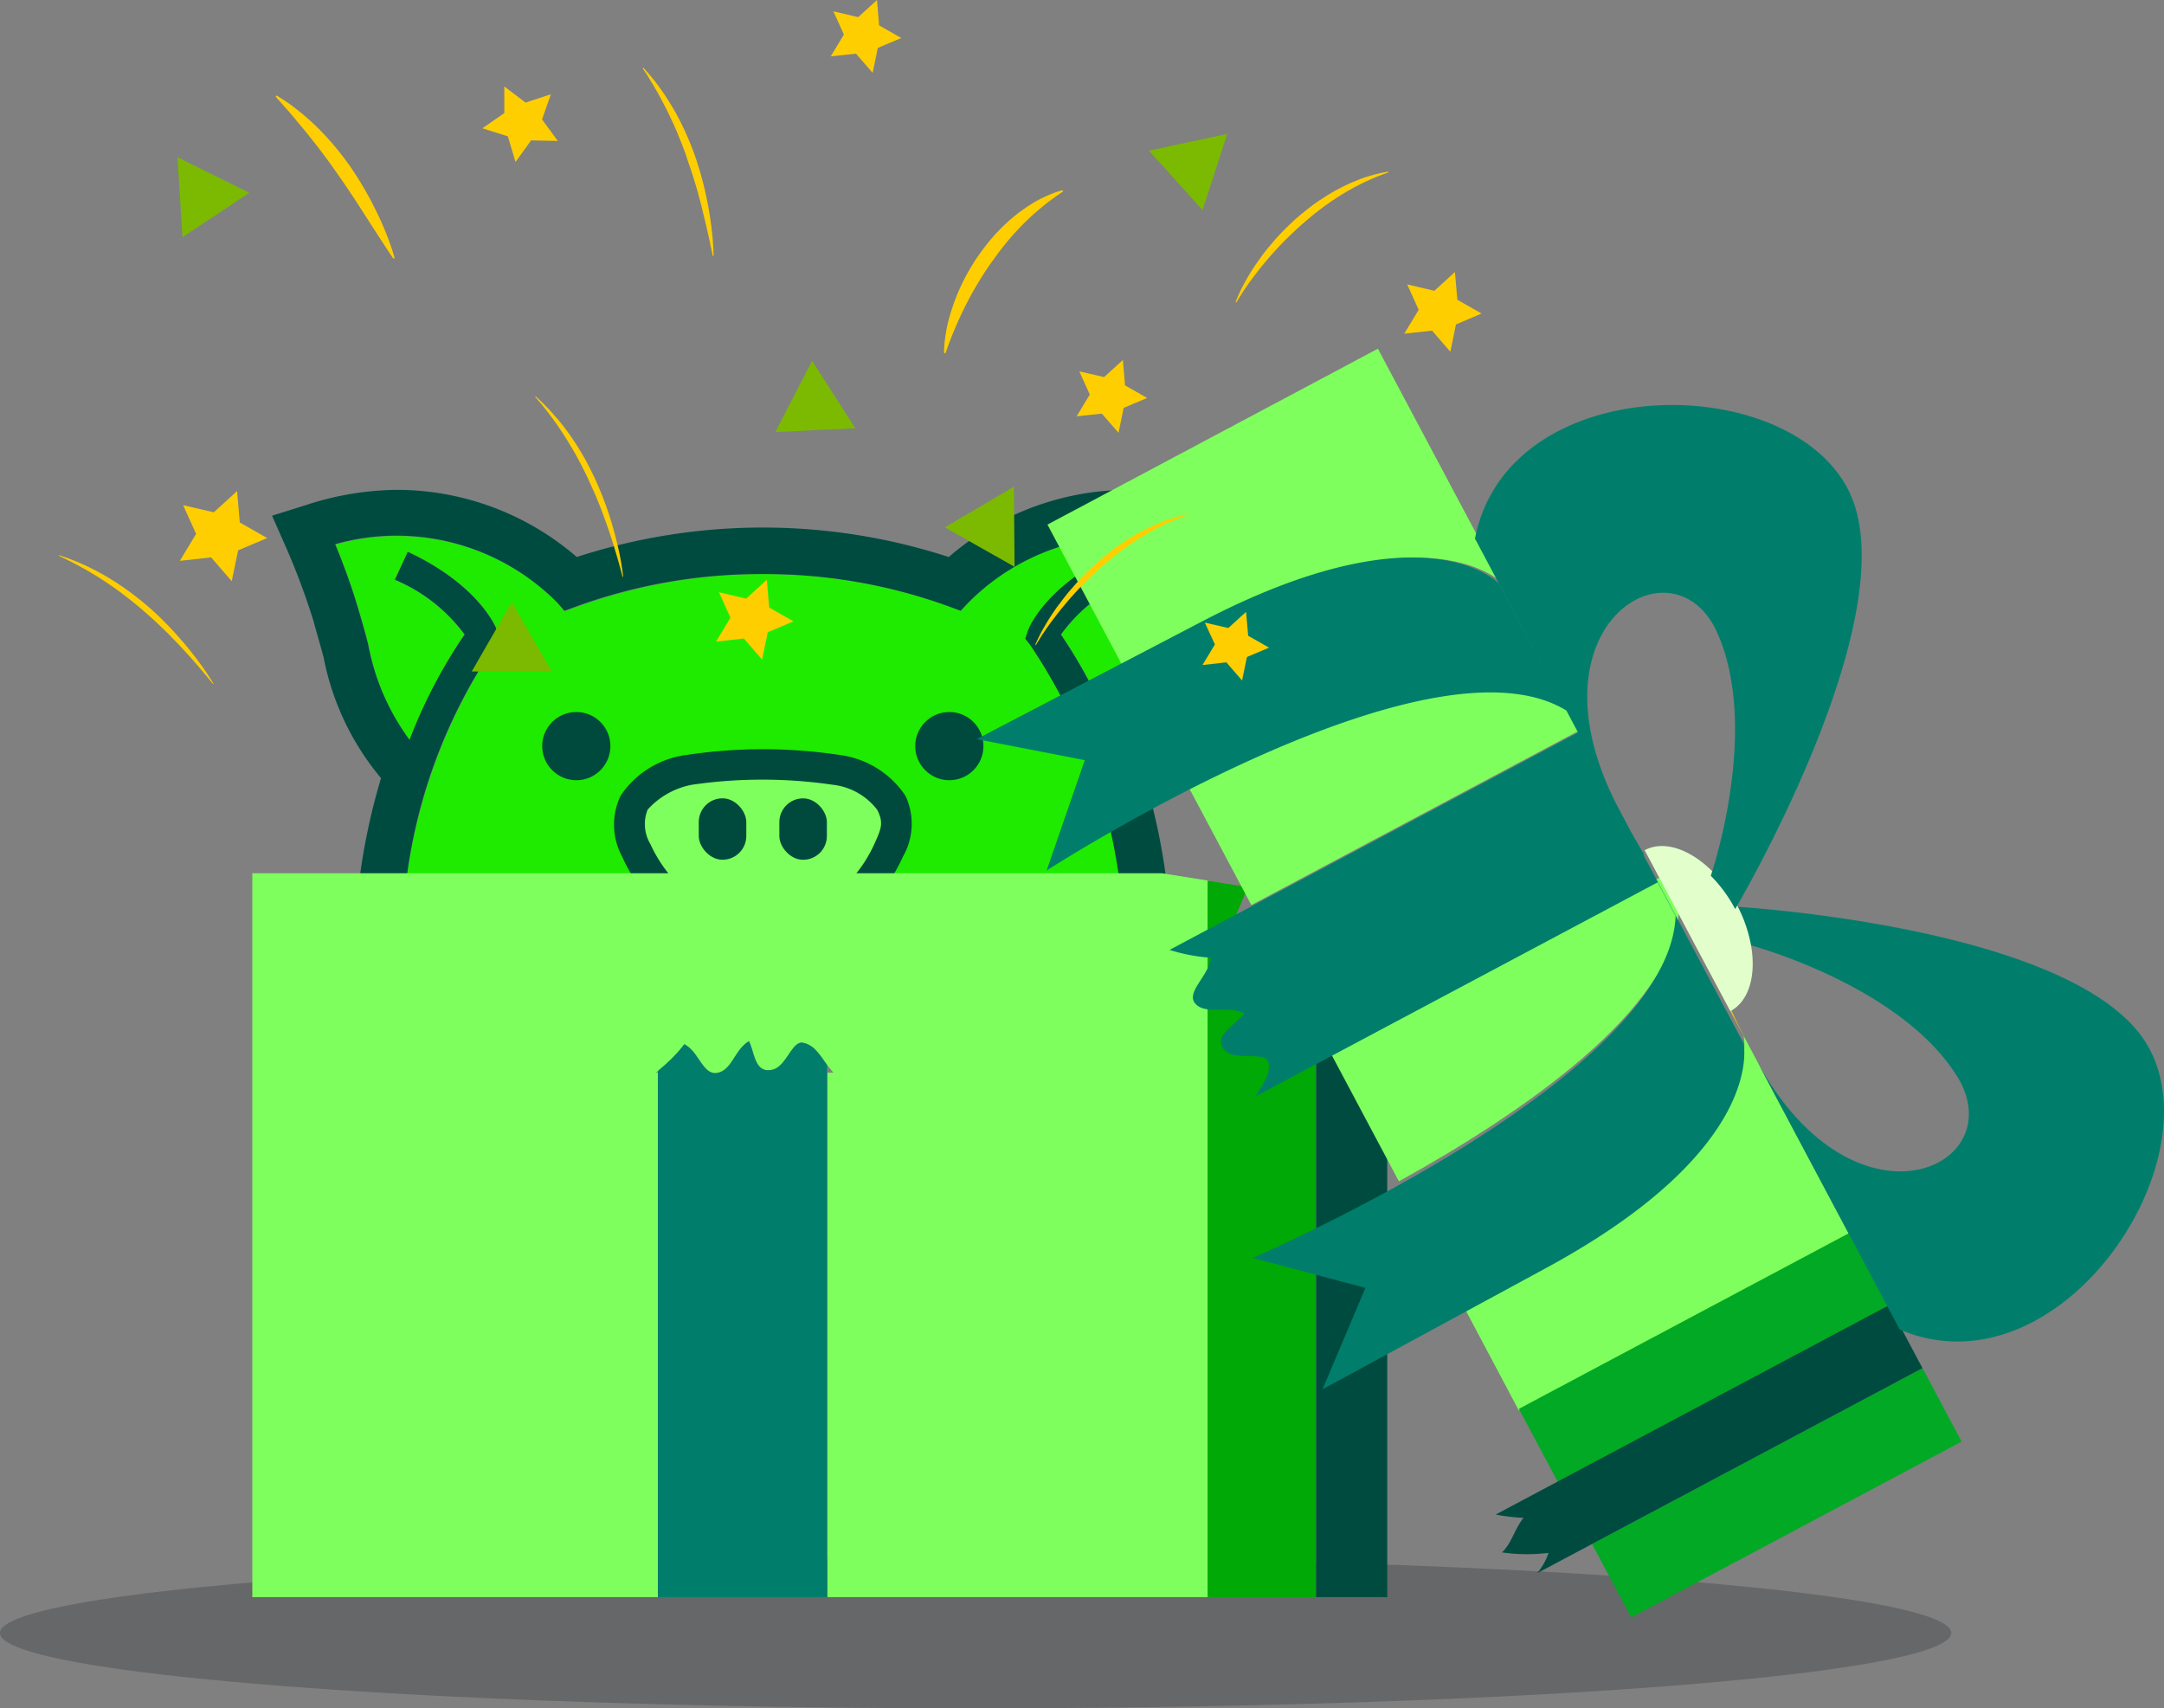 <svg id="marrano_regalo" data-name="marrano regalo" xmlns="http://www.w3.org/2000/svg" width="101.348" height="80" viewBox="0 0 101.348 80">
  <rect x="0" y="0" width="101.348" height="80" fill="#808080" stroke="none"/>
  <g id="Grupo_6222" data-name="Grupo 6222" transform="translate(0 16.334)">
    <g id="Cortadp" transform="translate(35.726 15.739)">
      <g id="Grupo_7492" data-name="Grupo 7492" transform="translate(-22.986 -9.134)">
        <path id="Trazado_13609" data-name="Trazado 13609" d="M52.344,9.376c-.266.653-.653,1.694-1.04,2.9-.194.653-.363,1.234-.508,1.815a10.877,10.877,0,0,1-1.936,4.452,23.93,23.93,0,0,0-2.589-4.96,7.66,7.66,0,0,1,3.266-2.565l-.6-1.307c-3.412,1.6-4.162,3.629-4.186,3.7l-.121.363.242.315a24.891,24.891,0,0,1,4.186,10.985H15.615a25.749,25.749,0,0,1,4.162-10.985l.242-.315-.145-.363c-.024-.1-.774-2.105-4.186-3.7l-.629,1.307a7.66,7.66,0,0,1,3.266,2.565,23.712,23.712,0,0,0-2.541,4.96,10.738,10.738,0,0,1-1.936-4.452c-.145-.581-.315-1.161-.508-1.815-.363-1.21-.774-2.25-1.04-2.9A10.572,10.572,0,0,1,22.7,12.11l.339.387.46-.169A25.632,25.632,0,0,1,41.117,12.3l.46.169.339-.363A10.6,10.6,0,0,1,52.344,9.376Z" transform="translate(-9.324 -6.811)" fill="#1eeb00"/>
        <g id="Grupo_7491" data-name="Grupo 7491">
          <g id="Grupo_7490" data-name="Grupo 7490" transform="translate(16.023 12.146)">
            <path id="Trazado_13610" data-name="Trazado 13610" d="M81.382,57.216a6.968,6.968,0,0,1-.823,1.379H70.348a6.969,6.969,0,0,1-.823-1.379c-1.21-2.71,1.428-3.581,2.492-3.775a24.515,24.515,0,0,1,6.872,0C79.954,53.636,82.616,54.507,81.382,57.216Z" transform="translate(-68.49 -52.474)" fill="#7fff5d"/>
            <path id="Trazado_13611" data-name="Trazado 13611" d="M79.862,52.378a4.377,4.377,0,0,0-3.1-1.911,24.061,24.061,0,0,0-7.138,0,4.377,4.377,0,0,0-3.1,1.911,3.136,3.136,0,0,0,.073,2.855,7.671,7.671,0,0,0,.581,1.065H69a6.63,6.63,0,0,1-1.089-1.67,1.815,1.815,0,0,1-.121-1.6,3.73,3.73,0,0,1,2.057-1.161,22.828,22.828,0,0,1,6.63,0,3.04,3.04,0,0,1,2.057,1.161c.339.629.169.944-.121,1.6a6.63,6.63,0,0,1-1.089,1.67h1.839a7.694,7.694,0,0,0,.581-1.065A3.08,3.08,0,0,0,79.862,52.378Z" transform="translate(-66.221 -50.2)" fill="#004a3d"/>
          </g>
          <path id="Trazado_13612" data-name="Trazado 13612" d="M45.972,1.21l-.653,1.476A33.122,33.122,0,0,0,44.06,6.122c-.194.629-.339,1.186-.508,1.742A12.228,12.228,0,0,1,40.867,13.5a29.566,29.566,0,0,1,1.016,4.767h-2.2A25.749,25.749,0,0,0,35.519,7.283l-.242-.315.121-.363c.024-.1.8-2.105,4.186-3.7l.629,1.307a7.49,7.49,0,0,0-3.266,2.565,23.93,23.93,0,0,1,2.565,4.96,10.738,10.738,0,0,0,1.936-4.452c.145-.581.315-1.161.508-1.815.363-1.21.774-2.25,1.04-2.9A10.544,10.544,0,0,0,32.592,5.3l-.339.363-.46-.169a25.067,25.067,0,0,0-8.807-1.549,25.067,25.067,0,0,0-8.831,1.549l-.46.169-.339-.387a10.6,10.6,0,0,0-10.4-2.734c.266.653.677,1.694,1.04,2.9.194.653.363,1.234.508,1.815a10.877,10.877,0,0,0,1.936,4.452A23.712,23.712,0,0,1,9.025,6.775,7.837,7.837,0,0,0,5.759,4.21l.6-1.307c3.412,1.6,4.162,3.629,4.186,3.7l.145.363-.242.315A24.872,24.872,0,0,0,6.291,18.268h-2.2A29.688,29.688,0,0,1,5.105,13.5,12.474,12.474,0,0,1,2.42,7.864c-.145-.557-.315-1.113-.484-1.742A33.1,33.1,0,0,0,.653,2.686L0,1.21,1.549.726A14.009,14.009,0,0,1,5.9,0a12.9,12.9,0,0,1,8.372,3.145,28.188,28.188,0,0,1,17.421,0A12.9,12.9,0,0,1,40.092,0a14.009,14.009,0,0,1,4.355.726Z" transform="translate(0 0)" fill="#004b40"/>
        </g>
        <rect id="Rectángulo_6418" data-name="Rectángulo 6418" width="2.226" height="2.877" rx="1.113" transform="translate(19.986 14.445)" fill="#004a3d"/>
        <ellipse id="Elipse_999" data-name="Elipse 999" cx="1.597" cy="1.597" rx="1.597" ry="1.597" transform="translate(12.654 10.404)" fill="#004a3d"/>
        <rect id="Rectángulo_6419" data-name="Rectángulo 6419" width="2.226" height="2.877" rx="1.113" transform="translate(25.986 17.324) rotate(180)" fill="#004a3d"/>
        <ellipse id="Elipse_1000" data-name="Elipse 1000" cx="1.597" cy="1.597" rx="1.597" ry="1.597" transform="translate(30.124 10.404)" fill="#004a3d"/>
      </g>
    </g>
    <g id="Grupo_6201" data-name="Grupo 6201" transform="translate(0 0)">
      <ellipse id="Elipse_201" data-name="Elipse 201" cx="45.692" cy="3.53" rx="45.692" ry="3.53" transform="translate(0 56.606)" fill="#191e20" opacity="0.252"/>
      <path id="Trazado_2350" data-name="Trazado 2350" d="M3403.794,1045.221v33.9h19v-24.558h-.1l.154-.126.067-.057.108-.093.071-.062.1-.091.072-.066.1-.092.07-.068c.032-.031.062-.063.092-.094l.066-.069c.031-.033.062-.067.092-.1l.06-.067c.033-.038.065-.077.1-.115l.048-.057c.047-.059.093-.118.137-.178.021.01.04.022.06.033l.019.012.039.025.021.015.034.026.02.016.034.029.018.016.036.034.014.013.047.049h0c.033.036.065.073.1.111l0,0,.043.054,0,0c.281.367.486.8.82.9a.519.519,0,0,0,.254.008l.031-.008c.515-.126.688-.694,1.058-1.138l0,0,.039-.045.008-.009.038-.041.011-.012.037-.036.014-.014.037-.033.017-.015.037-.031.019-.015.042-.031.018-.013q.03-.021.063-.041c.26.5.26,1.487,1.039,1.345.693-.071.953-1.345,1.472-1.274a.9.9,0,0,1,.11.025l.033.011c.024.008.048.016.071.026l.035.015c.023.01.045.022.066.034l.03.016c.03.018.059.037.087.058l.006,0c.028.02.054.042.08.065l.028.026c.018.016.036.033.053.051l.03.031.049.054.028.032c.02.023.039.046.057.069l.039.05.044.057.042.058.024.032a7.164,7.164,0,0,0,.529.693h-.285v24.558H3448.6v-33.547l-2.217-.353Z" transform="translate(-3391.977 -1020.661)" fill="#7fff5d"/>
      <path id="Trazado_2351" data-name="Trazado 2351" d="M3868.2,1057c.026.05.056.1.086.146l3.577-1.556-2.9-4.46c-3.734,1.562-6.486,3.014-6.486,3.014l1.782-4.212-1.886-.3v33.547h5.083v-25.3A7.161,7.161,0,0,0,3868.2,1057Z" transform="translate(-3805.817 -1024.723)" fill="#00a905"/>
      <path id="Trazado_2352" data-name="Trazado 2352" d="M3606.23,1144.8c-.084-.115-.164-.231-.244-.341l-.023-.032-.043-.058-.044-.057-.039-.05-.057-.069-.028-.032-.049-.054-.03-.031-.053-.051-.028-.026c-.026-.023-.052-.045-.08-.065l-.006,0c-.028-.021-.057-.04-.087-.058l-.03-.016c-.021-.012-.043-.024-.066-.034l-.034-.016-.072-.026-.033-.011a.92.92,0,0,0-.11-.025c-.52-.071-.78,1.2-1.473,1.274-.78.142-.78-.849-1.039-1.345l-.063.041-.018.013-.041.03-.019.015-.038.031-.017.015-.037.033-.014.014-.037.037-.011.012-.038.041-.007.009-.04.046,0,0c-.37.444-.543,1.012-1.058,1.138l-.031.008a.522.522,0,0,1-.253-.008c-.334-.1-.539-.53-.82-.9l0,0-.042-.054,0,0c-.031-.038-.062-.075-.1-.111h0l-.047-.049-.014-.013-.036-.034-.018-.016-.034-.029-.02-.016-.035-.026-.021-.015-.039-.025-.019-.012c-.019-.012-.039-.023-.059-.033-.044.06-.091.12-.137.178l-.048.057c-.032.039-.064.077-.1.115l-.06.067c-.031.034-.06.068-.092.1l-.067.069-.092.094-.07.068c-.032.031-.063.061-.1.092l-.072.066-.1.091-.071.062-.108.093-.068.057-.052.043v24.641h7.928V1144.8Z" transform="translate(-3567.49 -1111.253)" fill="#007e6b"/>
      <path id="Trazado_2353" data-name="Trazado 2353" d="M3917.709,1145.877c-.217-.208-.156-.41.02-.606v-.909c-.537,0-1.053.04-1.353-.231-.478-.433.664-1.091.721-1.757-.108,0-.215-.012-.321-.021a7.291,7.291,0,0,1-.677.894,5.562,5.562,0,0,0-.83-1.145l-.1-.025.068-.03c-.031-.047-.06-.1-.086-.146a7.154,7.154,0,0,1-.747.88v25.3h3.329V1145.9Z" transform="translate(-3852.764 -1109.621)" fill="#004b40"/>
      <path id="Trazado_2354" data-name="Trazado 2354" d="M3883.254,867.775l3.006,5.638-4.118-7.738h0l-4.734-8.9-15.476,8.236,3.5,6.583,3.883-2.028C3879.831,864.081,3883.254,867.775,3883.254,867.775Z" transform="translate(-3812.876 -856.779)" fill="#7fff5d"/>
      <path id="Trazado_2355" data-name="Trazado 2355" d="M4076.278,1137.932l.005.009-.667-1.253.006.013-2.572-4.834h0l-.11-.208h0l-.316-.593,3,5.645s1.151,4.9-9.273,10.556l-3.851,2.088,2.6,4.9,15.476-8.236Z" transform="translate(-3993.967 -1104.536)" fill="#7fff5d"/>
      <path id="Trazado_2356" data-name="Trazado 2356" d="M4013.971,1113.4l-.84-1.579-15.476,8.236,3.205,6.022C4006.529,1122.941,4013.769,1118.045,4013.971,1113.4Z" transform="translate(-3935.344 -1087.092)" fill="#7fff5d"/>
      <path id="Trazado_2357" data-name="Trazado 2357" d="M3948.206,1022.922l-.547-1.029c-3.969-2.428-12.074.841-17.841,3.792l2.912,5.472Z" transform="translate(-3874.125 -1005.108)" fill="#7fff5d"/>
      <path id="Trazado_2358" data-name="Trazado 2358" d="M4139.516,1330.81l-15.476,8.236,1.832,3.442,15.476-8.236-2.9-5.451h0Z" transform="translate(-4049.479 -1283.077)" fill="#01a925"/>
      <rect id="Rectángulo_1997" data-name="Rectángulo 1997" width="17.531" height="3.953" transform="translate(71.136 49.64) rotate(-28.02)" fill="#01a925"/>
      <path id="Trazado_2359" data-name="Trazado 2359" d="M4096.91,1320.172h0l-.5-.937-15.476,8.236-2.944,1.567a8.6,8.6,0,0,0,1.305.154c-.415.516-.553,1.18-1.008,1.619a8.186,8.186,0,0,0,2.177.022,2.764,2.764,0,0,1-.538.956l2.575-1.37,15.477-8.236Z" transform="translate(-4007.942 -1274.448)" fill="#004b40"/>
      <path id="Trazado_2360" data-name="Trazado 2360" d="M4212.787,1133.139c-3.346-5.472-19.137-6.4-19.137-6.4l0,0a6.42,6.42,0,0,1,.577,1.765c.052.032.083.052.083.052s6.967,1.875,9.608,6.115-4.74,7.7-9.333-.635l-.005-.009,4.3,8.082,1.857,3.49.5.937h0C4208.716,1149.707,4216.131,1138.611,4212.787,1133.139Z" transform="translate(-4112.264 -1100.607)" fill="#007e6b"/>
      <path id="Trazado_2361" data-name="Trazado 2361" d="M4172.086,1142.805l-1.9-3.563h0l2.572,4.834-.007-.013c-.242-.473-.447-.9-.622-1.286Z" transform="translate(-4091.05 -1111.81)" fill="#ffce00"/>
      <path id="Trazado_2362" data-name="Trazado 2362" d="M4151.748,1097.835c-1.021-1.02-2.232-1.454-3.129-1.005l-.037.018,1.527,2.87h0v0l.478.9.11.208,1.9,3.563.047-.028c.833-.48,1.153-1.649.932-2.994a6.432,6.432,0,0,0-.576-1.765c-.035-.07-.07-.14-.108-.21h0A6.542,6.542,0,0,0,4151.748,1097.835Z" transform="translate(-4071.558 -1073.369)" fill="#e1fecb"/>
      <path id="Trazado_2363" data-name="Trazado 2363" d="M3865.932,913.6l-3-5.645.315.593h0l-.478-.9,0,0h0l-1.527-2.87.037-.018c-.187-.31-.385-.652-.6-1.032l-.667-1.253c-4.347-8.466,2.647-12.654,4.688-8.1s-.3,11.385-.3,11.385h0a6.573,6.573,0,0,1,1.142,1.559h0s8.053-13.615,5.383-19.447-16.015-5.878-17.569,2.1h0l4.118,7.738-3.006-5.638s-3.424-3.694-13.936,1.8l-3.883,2.028-6.629,3.462.947.184,2.223.432h0l1.892.368-1.787,5.168s2.759-1.782,6.5-3.7c5.767-2.951,13.872-6.221,17.841-3.792l.547,1.029-15.476,8.236-3.588,1.909-.068.036.1.031a8.325,8.325,0,0,0,1.51.308c.107.011.214.02.322.025-.057.818-1.2,1.624-.722,2.156.3.332.818.28,1.356.284a2.251,2.251,0,0,1,.948.163c-.241.3-.7.619-.948.952a.542.542,0,0,0-.019.743l.019.024c.429.533,1.889.052,2.055.545.157.523-.246,1.045-.6,1.632l1.725-.918,1.64-.873,15.476-8.236.84,1.579c-.2,4.648-7.442,9.544-13.111,12.679-1.9,1.05-3.622,1.9-4.845,2.482-1.147.544-1.855.847-1.855.847l1.855.493,3.429.911-2.01,4.748,6.574-3.565,3.85-2.088C3867.083,918.508,3865.932,913.6,3865.932,913.6Z" transform="translate(-3784.277 -881.083)" fill="#007e6b"/>
    </g>
  </g>
  <g id="Grupo_6226" data-name="Grupo 6226" transform="translate(2.765)">
    <path id="Trazado_2396" data-name="Trazado 2396" d="M3540.432,983.072l-.937-1.624-.938-1.624-.937,1.624-.938,1.624h3.751Z" transform="translate(-3517.354 -951.628)" fill="#7bba00"/>
    <path id="Trazado_2397" data-name="Trazado 2397" d="M3740.513,930.9l-1.616.951-1.616.951,1.632.924,1.632.924-.016-1.875Z" transform="translate(-3695.794 -908.107)" fill="#7bba00"/>
    <path id="Trazado_2398" data-name="Trazado 2398" d="M3669.152,880.725l-1.013-1.578-1.013-1.578-.861,1.666-.86,1.666,1.873-.088Z" transform="translate(-3631.858 -860.669)" fill="#7bba00"/>
    <path id="Trazado_2399" data-name="Trazado 2399" d="M3412.152,794.994l1.561-1.04,1.561-1.04-1.681-.832-1.681-.832.12,1.872Z" transform="translate(-3406.367 -783.887)" fill="#7bba00"/>
    <path id="Trazado_2400" data-name="Trazado 2400" d="M3826.294,784.922l.578-1.784.578-1.784-1.834.392-1.834.392,1.256,1.392Z" transform="translate(-3772.739 -775.083)" fill="#7bba00"/>
    <path id="Trazado_2401" data-name="Trazado 2401" d="M3542.422,763.535l.359,1.2.731-1.013,1.249.028-.737-1.008.413-1.179-1.187.39-.994-.757,0,1.249-1.027.711Z" transform="translate(-3521.402 -757.149)" fill="#ffce00"/>
    <path id="Trazado_2402" data-name="Trazado 2402" d="M3794.3,879.73l.781.9.24-1.168,1.1-.464-1.036-.59-.1-1.188-.881.8-1.161-.27.492,1.086-.616,1.021Z" transform="translate(-3745.461 -860.361)" fill="#ffce00"/>
    <path id="Trazado_2403" data-name="Trazado 2403" d="M3847.076,985.48l-.581.963,1.118-.125.736.85.227-1.1,1.036-.438-.977-.556-.1-1.121-.831.758-1.1-.255Z" transform="translate(-3792.943 -955.301)" fill="#ffce00"/>
    <path id="Trazado_2404" data-name="Trazado 2404" d="M3641.552,973.085l.857.989.264-1.282,1.206-.509-1.138-.647-.112-1.3-.967.882-1.275-.3.54,1.193-.676,1.121Z" transform="translate(-3609.482 -943.185)" fill="#ffce00"/>
    <path id="Trazado_2405" data-name="Trazado 2405" d="M3414.381,935.864l.966,1.116.3-1.446,1.36-.574-1.283-.73-.126-1.471-1.09.995-1.438-.334.609,1.344-.762,1.264Z" transform="translate(-3407.259 -909.763)" fill="#ffce00"/>
    <path id="Trazado_2406" data-name="Trazado 2406" d="M3933.371,842.614l.856.988.263-1.28,1.2-.509-1.136-.646-.111-1.3-.965.881-1.273-.3.539,1.19-.675,1.119Z" transform="translate(-3869.067 -827.13)" fill="#ffce00"/>
    <path id="Trazado_2407" data-name="Trazado 2407" d="M3690.053,727.1l.781.9.24-1.168,1.1-.464-1.037-.59-.1-1.188-.881.8-1.161-.27.492,1.086-.616,1.021Z" transform="translate(-3652.729 -724.588)" fill="#ffce00"/>
    <path id="Trazado_2408" data-name="Trazado 2408" d="M3453.889,765.384c.089.1.19.226.314.356l.188.221c.032.039.067.077.1.116l.1.125c.144.166.292.35.452.541.076.1.158.2.239.3s.163.207.246.312.164.217.249.325.165.224.25.337c.164.229.335.459.5.7.083.117.167.234.245.353l.24.354c.04.058.079.118.116.177l.118.174.226.346.813,1.263.333.512c.1.155.189.288.261.4s.134.2.173.26l.063.092.066-.019s-.039-.146-.122-.4-.207-.6-.384-1.018-.4-.89-.667-1.387c-.134-.248-.278-.5-.433-.754s-.316-.505-.489-.752-.355-.485-.54-.717l-.281-.338-.286-.321-.286-.3-.284-.279c-.189-.176-.37-.341-.544-.484s-.339-.268-.484-.38-.28-.2-.39-.271l-.348-.222-.036.058s.024.031.071.087S3453.8,765.288,3453.889,765.384Z" transform="translate(-3443.461 -760.54)" fill="#ffce00"/>
    <path id="Trazado_2409" data-name="Trazado 2409" d="M3564.485,893.508l-.1-.118-.195-.216c-.128-.13-.238-.246-.332-.338l-.3-.282-.02.022.069.084c.046.054.11.136.2.234l.294.367.173.231.094.123.095.133c.131.179.262.38.4.589l.208.329c.067.115.138.23.21.347l.208.365c.065.126.133.252.2.379.134.256.265.519.385.788s.245.535.354.8l.161.4c.051.133.1.263.15.394.093.261.186.512.266.754s.155.471.221.684l.175.584.127.454.079.294.026.1.029,0a12.713,12.713,0,0,0-.263-1.475c-.1-.438-.239-.944-.415-1.479-.088-.267-.186-.54-.294-.815s-.224-.551-.35-.824-.263-.539-.4-.8l-.216-.382-.224-.365-.227-.346-.229-.324c-.155-.206-.3-.4-.448-.571Z" transform="translate(-3541.24 -873.999)" fill="#ffce00"/>
    <path id="Trazado_2410" data-name="Trazado 2410" d="M3366.937,963.734c.192.2.381.39.553.577s.335.365.483.532l.4.46.3.362.193.236.067.085.025-.015a12.755,12.755,0,0,0-.848-1.235c-.272-.358-.608-.762-.987-1.176-.19-.207-.392-.416-.6-.622s-.431-.41-.658-.606-.462-.383-.7-.562l-.354-.259-.354-.241-.35-.221-.342-.2c-.226-.124-.441-.24-.644-.335l-.148-.073-.145-.064-.266-.117c-.171-.066-.318-.126-.441-.171l-.39-.133-.009.028.1.048c.063.031.156.079.274.133l.419.213.253.139.137.074.141.082c.193.109.4.238.612.369l.325.214c.108.077.221.152.334.23l.34.247c.111.088.225.175.341.262.227.179.456.364.676.559s.444.387.654.587l.312.3C3366.739,963.537,3366.841,963.635,3366.937,963.734Z" transform="translate(-3361.724 -933.955)" fill="#ffce00"/>
    <path id="Trazado_2411" data-name="Trazado 2411" d="M3609.467,753.654c.07.111.148.25.246.4l.143.25c.024.044.051.088.079.134l.078.143c.109.193.215.407.333.629l.169.348c.053.121.113.242.171.366l.167.382q.077.2.162.4c.107.267.212.539.3.817s.193.552.277.828c.022.069.042.138.061.207l.064.2c.04.136.08.27.116.4.069.267.143.523.2.77s.116.481.169.7l.134.594.1.462c.027.129.048.23.063.3l.021.106h.039a12.662,12.662,0,0,0-.121-1.494c-.058-.446-.148-.964-.271-1.512-.063-.274-.133-.556-.215-.84s-.17-.571-.27-.854-.212-.562-.327-.834l-.179-.4-.188-.385-.194-.366-.2-.344c-.135-.22-.264-.427-.393-.611l-.093-.137-.094-.127-.173-.234c-.115-.142-.213-.267-.3-.367l-.272-.309-.029.027.057.093C3609.343,753.455,3609.395,753.546,3609.467,753.654Z" transform="translate(-3581.904 -750.107)" fill="#ffce00"/>
    <path id="Trazado_2412" data-name="Trazado 2412" d="M3737.038,812.845s.042-.142.132-.388.227-.592.405-1,.407-.881.676-1.371c.135-.245.28-.495.436-.744s.319-.5.492-.741.347-.484.528-.715l.275-.338.28-.32.28-.3.278-.279c.186-.176.363-.341.534-.484l.125-.107.122-.1.225-.182c.146-.107.272-.2.379-.279l.34-.23-.036-.058s-.038.009-.108.031-.174.052-.3.1-.281.112-.453.194-.366.179-.563.305c-.1.062-.2.126-.308.2s-.209.149-.318.229-.212.171-.323.26-.212.191-.321.289a8.84,8.84,0,0,0-.623.655c-.2.233-.391.481-.572.736s-.346.518-.5.786-.287.535-.408.8-.223.526-.311.777c-.043.126-.084.249-.121.369s-.07.236-.1.349c-.059.225-.1.435-.13.622s-.052.351-.064.487-.016.245-.019.318,0,.114,0,.114Z" transform="translate(-3695.518 -796.302)" fill="#ffce00"/>
    <path id="Trazado_2413" data-name="Trazado 2413" d="M3861.32,802.234c.269-.359.6-.764.977-1.179.188-.207.388-.417.6-.623s.427-.411.651-.608.452-.39.682-.573l.347-.265.348-.247.344-.227.337-.207c.222-.128.433-.247.634-.347l.147-.075.142-.066.263-.122c.169-.069.314-.132.436-.179l.386-.141-.012-.037-.107.02c-.07.014-.174.03-.3.059s-.287.071-.466.124-.38.117-.59.209c-.106.044-.219.085-.332.137s-.228.107-.347.165l-.359.189c-.121.067-.241.143-.364.216l-.368.238c-.122.084-.245.169-.365.261-.239.184-.479.376-.71.577q-.171.154-.335.313c-.11.1-.217.213-.323.32-.213.212-.4.441-.588.659s-.35.44-.5.654q-.115.159-.218.313c-.066.1-.131.2-.19.3-.122.193-.223.377-.31.54s-.157.31-.213.431-.094.219-.12.285l-.039.1.035.019A12.611,12.611,0,0,1,3861.32,802.234Z" transform="translate(-3805.355 -789.301)" fill="#ffce00"/>
    <path id="Trazado_2414" data-name="Trazado 2414" d="M3776.561,947.061c-.068.1-.135.2-.2.3-.125.189-.23.37-.322.529s-.166.3-.225.421-.1.214-.13.279-.043.1-.043.1l.026.014a12.672,12.672,0,0,1,.836-1.238c.269-.359.6-.765.976-1.18.189-.207.388-.417.6-.624s.427-.412.652-.609.452-.39.683-.573l.348-.265.348-.246.345-.227.337-.206c.223-.128.434-.247.635-.347l.146-.075.142-.066.264-.122c.168-.069.314-.132.436-.179l.386-.141-.009-.028-.105.024c-.069.016-.171.037-.3.07s-.282.081-.459.137-.374.127-.581.222c-.1.046-.216.089-.326.143s-.225.11-.342.17l-.354.193c-.12.068-.238.144-.36.219l-.364.24c-.12.085-.242.17-.361.262-.238.184-.475.375-.7.576-.113.1-.225.205-.334.311s-.217.211-.322.318c-.212.211-.4.436-.59.651s-.354.434-.508.644C3776.7,946.858,3776.631,946.961,3776.561,947.061Z" transform="translate(-3729.92 -918.494)" fill="#ffce00"/>
  </g>
</svg>
